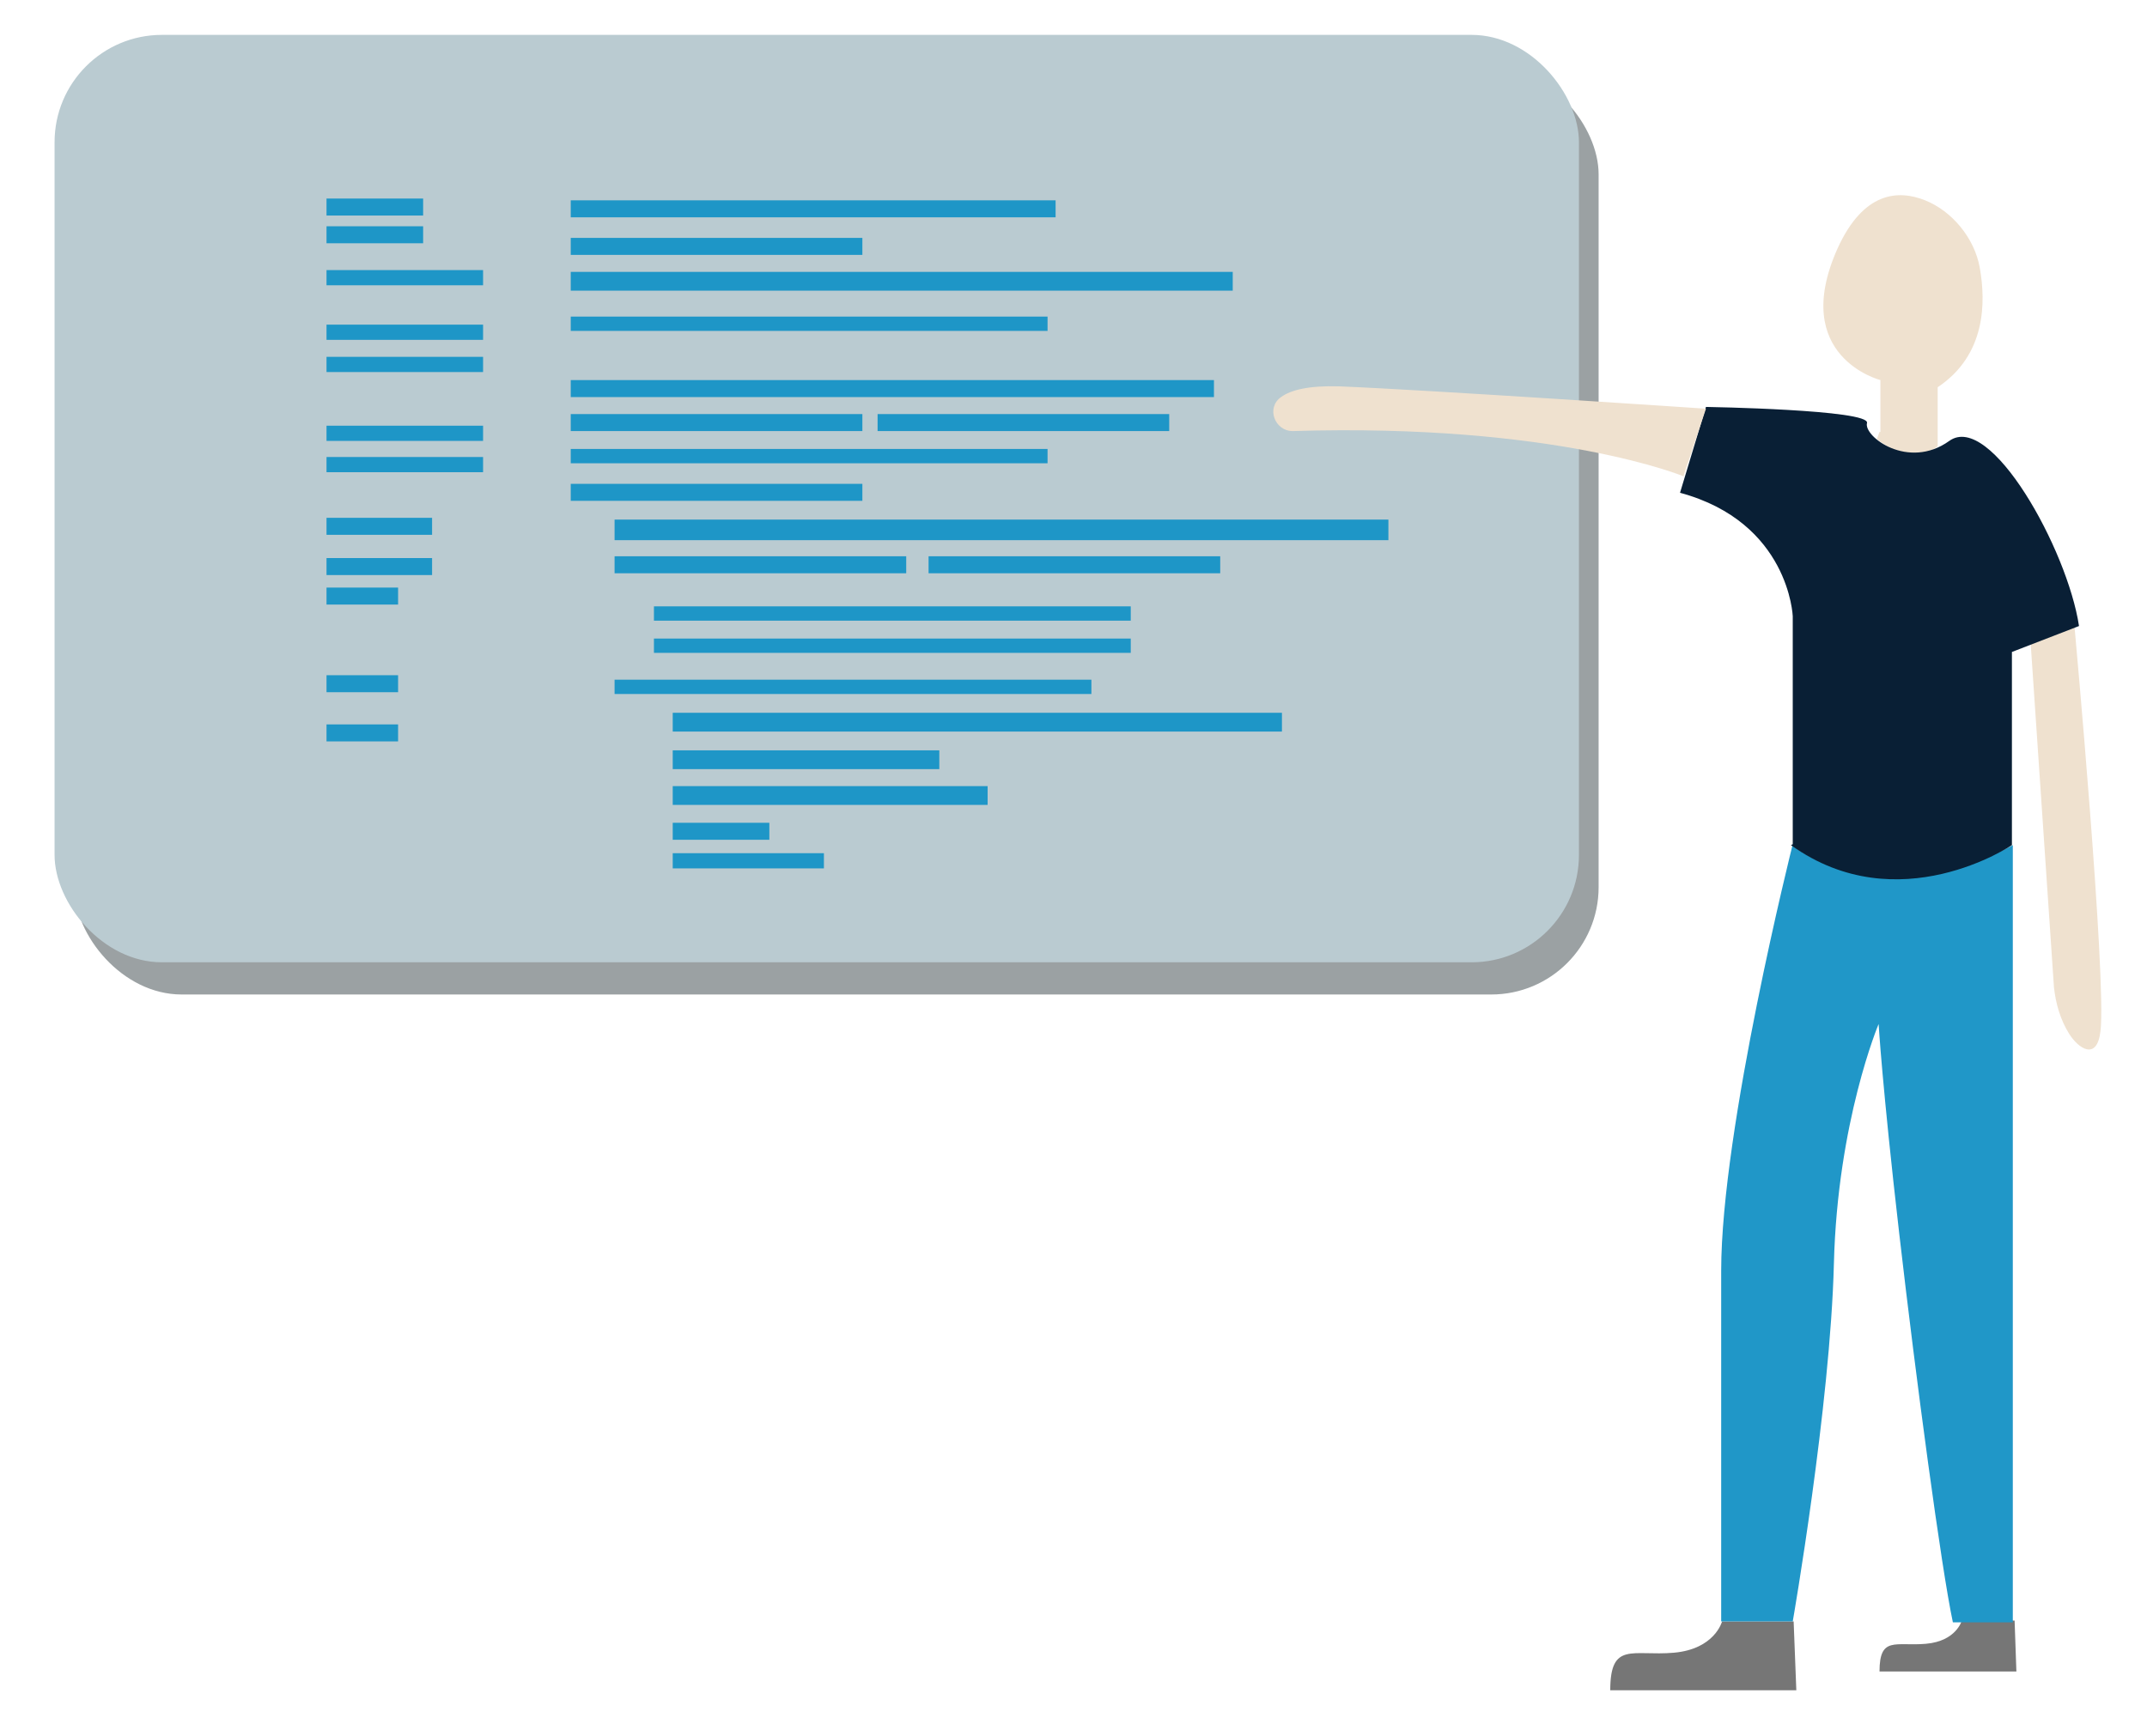 <?xml version="1.0" encoding="UTF-8"?>
<svg id="Logo_Ak" xmlns="http://www.w3.org/2000/svg" version="1.1" viewBox="0 0 240 194.1">
  <!-- Generator: Adobe Illustrator 29.0.1, SVG Export Plug-In . SVG Version: 2.1.0 Build 192)  -->
  <defs>
    <style>
      .st0 {
        fill: #767676;
      }

      .st1 {
        fill: #1e96c7;
      }

      .st2 {
        fill: #9ba1a3;
      }

      .st3 {
        fill: #bacbd1;
      }

      .st4 {
        fill: #2097c8;
      }

      .st5 {
        fill: #efe1cf;
      }

      .st6 {
        fill: #091f35;
      }
    </style>
  </defs>
  <path class="st5" d="M210.2,48.3v-5.8s-10.2-2.6-4.8-14.7c2.9-6.4,6.8-6.6,9.8-5.4s5.5,4.2,6.1,7.5c.7,3.9.7,9.8-4.7,13.4v6.6s-2.7,2.4-6.8-.8,0,0,0,0l.3-.8h0Z"/>
  <path class="st5" d="M231.9,70.1s3.6,39.4,2.9,45.2c-.4,3.4-2.5,1.9-3.5.3s-1.5-3.4-1.7-5.2l-2.6-38.4,4.9-1.9"/>
  <path class="st0" d="M192.5,181.3s-.8,3.1-5.4,3.5-7.1-1.3-7.1,4.2h20.8l-.3-7.7h-8"/>
  <path class="st0" d="M219.3,181.2s-.6,2.3-4,2.6-5.2-.9-5.2,3.1h15.3l-.2-5.7h-5.9"/>
  <rect class="st2" x="8.3" y="7.5" width="170.4" height="103.7" rx="12" ry="12"/>
  <rect class="st3" x="6.1" y="3.9" width="170.4" height="103.7" rx="12" ry="12"/>
  <path class="st4" d="M200.4,94.4s-8,31.8-8,47.7v39.2h8s4.2-24.1,4.6-40c.4-15.9,5-26.8,5-26.8,0,0,.4,6.9,2.3,23.4s4.7,37.4,6,43.5h6.7v-86.9s-13.8,8-24.7,0h0Z"/>
  <path class="st6" d="M200.4,94.4v-25.5s-.4-10.5-12.6-13.8l2.9-9.6s18.4.3,18,1.8,4.6,5.3,9.2,2,13.2,12.1,14.5,20.7l-7.5,2.9v21.6s-12.7,8.6-24.7,0h0Z"/>
  <path class="st5" d="M188.3,53.3s-14.3-6-43.8-5.1c-2,0-3-2.6-1.3-3.8,1.1-.8,3.1-1.3,6.5-1.2,10,.4,41,2.5,41,2.5l-2.5,7.5h0Z"/>
  <g>
    <rect class="st1" x="63.8" y="22.4" width="54.2" height="1.9"/>
    <rect class="st1" x="63.8" y="26.6" width="32.6" height="1.9"/>
    <rect class="st1" x="63.8" y="54.1" width="32.6" height="1.9"/>
    <rect class="st1" x="63.8" y="46.3" width="32.6" height="1.9"/>
    <rect class="st1" x="98.1" y="46.3" width="32.6" height="1.9"/>
    <rect class="st1" x="68.7" y="62.2" width="32.6" height="1.9"/>
    <rect class="st1" x="103.8" y="62.2" width="32.6" height="1.9"/>
    <rect class="st1" x="63.8" y="30.4" width="74" height="2.1"/>
    <rect class="st1" x="63.8" y="42.5" width="71.9" height="1.9"/>
    <rect class="st1" x="68.7" y="58.1" width="86.5" height="2.3"/>
    <rect class="st1" x="63.8" y="35.4" width="53.3" height="1.6"/>
    <rect class="st1" x="63.8" y="50.2" width="53.3" height="1.6"/>
    <rect class="st1" x="73.1" y="67.8" width="53.3" height="1.6"/>
    <rect class="st1" x="73.1" y="71.4" width="53.3" height="1.6"/>
    <rect class="st1" x="68.7" y="76" width="53.3" height="1.6"/>
    <rect class="st1" x="75.2" y="79.7" width="68.1" height="2.1"/>
    <rect class="st1" x="75.2" y="83.9" width="29.8" height="2.1"/>
    <rect class="st1" x="75.2" y="87.9" width="35.2" height="2.1"/>
    <rect class="st1" x="75.2" y="92" width="10.8" height="1.9"/>
    <rect class="st1" x="36.5" y="22.2" width="10.8" height="1.9"/>
    <rect class="st1" x="36.5" y="25.3" width="10.8" height="1.9"/>
    <rect class="st1" x="36.5" y="30.2" width="17.5" height="1.7"/>
    <rect class="st1" x="36.5" y="36.3" width="17.5" height="1.7"/>
    <rect class="st1" x="36.5" y="39.9" width="17.5" height="1.7"/>
    <rect class="st1" x="36.5" y="47.6" width="17.5" height="1.7"/>
    <rect class="st1" x="36.5" y="51.1" width="17.5" height="1.7"/>
    <rect class="st1" x="36.5" y="57.9" width="11.8" height="1.9"/>
    <rect class="st1" x="36.5" y="62.4" width="11.8" height="1.9"/>
    <rect class="st1" x="36.5" y="65.7" width="8" height="1.9"/>
    <rect class="st1" x="36.5" y="75.5" width="8" height="1.9"/>
    <rect class="st1" x="36.5" y="81" width="8" height="1.9"/>
    <rect class="st1" x="75.2" y="95.4" width="16.9" height="1.7"/>
  </g>
</svg>
